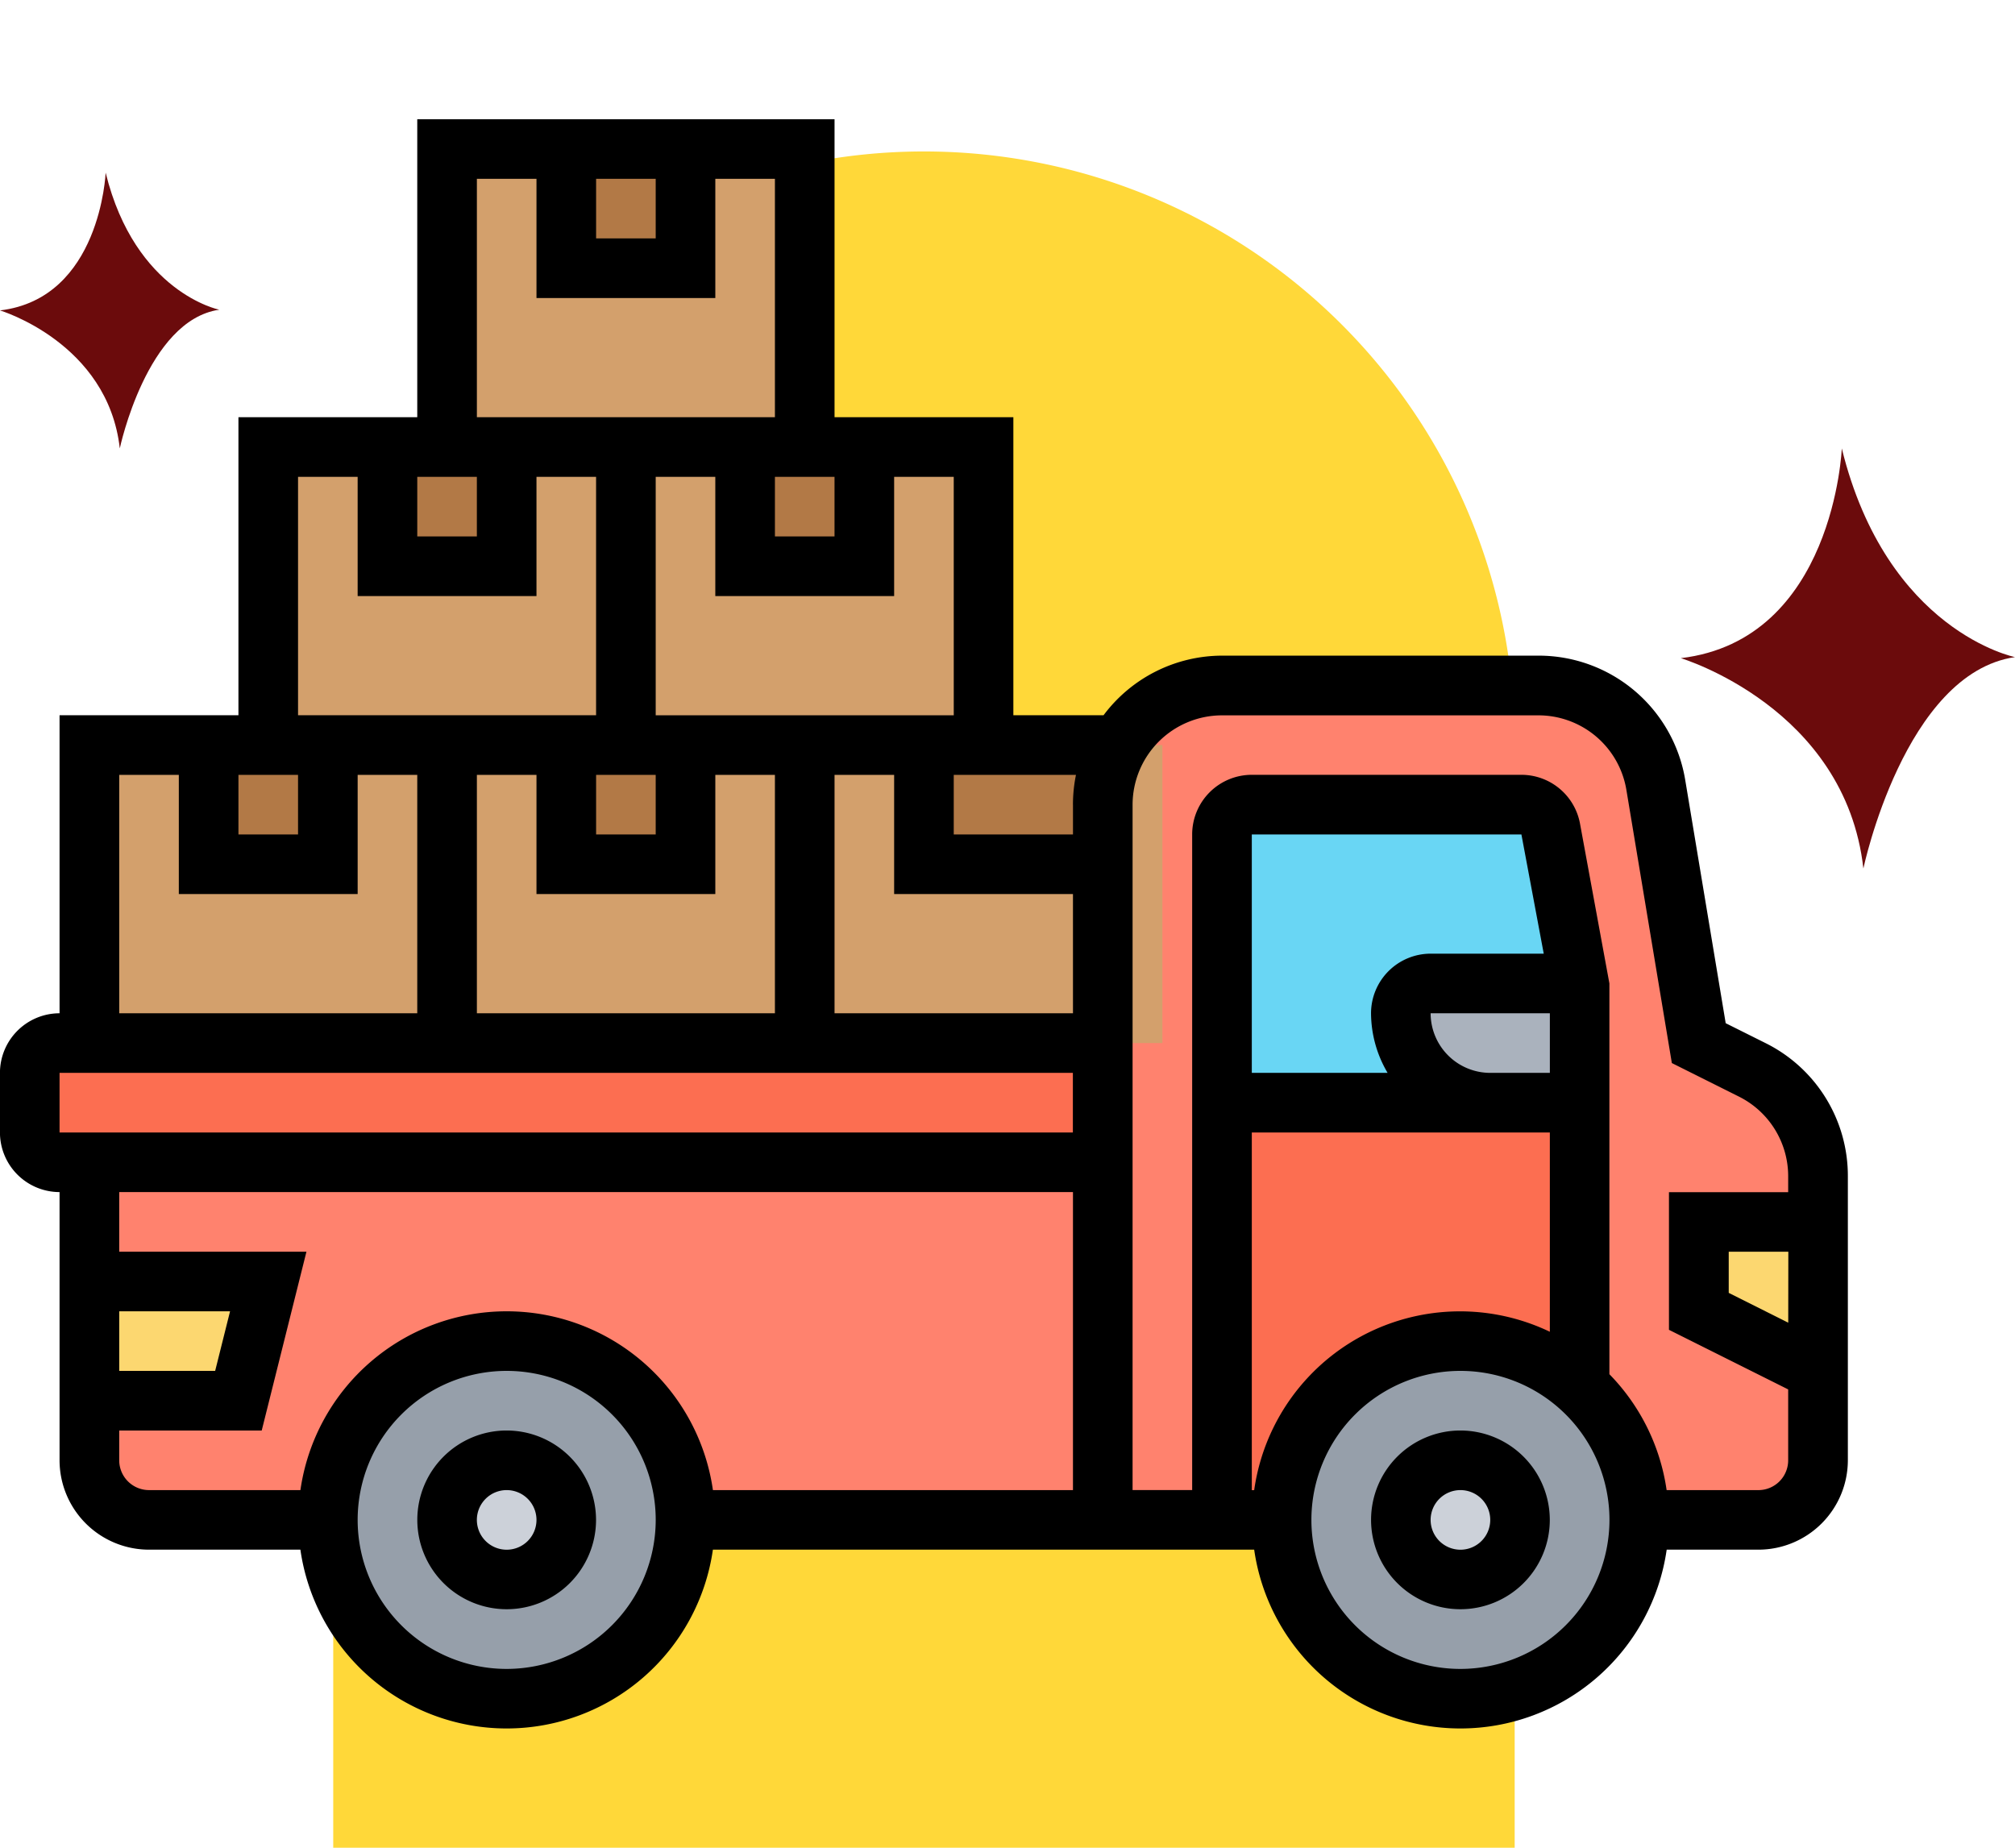 <svg xmlns="http://www.w3.org/2000/svg" xmlns:xlink="http://www.w3.org/1999/xlink" width="133.032" height="122" viewBox="0 0 133.032 122">
  <defs>
    <clipPath id="clip-path">
      <rect id="Rectángulo_403288" data-name="Rectángulo 403288" width="122" height="122" transform="translate(179.668 5502)" fill="#fff" stroke="#707070" stroke-width="1"/>
    </clipPath>
  </defs>
  <g id="Grupo_1102807" data-name="Grupo 1102807" transform="translate(-389 -6445)">
    <g id="Grupo_1101953" data-name="Grupo 1101953" transform="translate(209.332 943)">
      <path id="Rectángulo_403287" data-name="Rectángulo 403287" d="M39,0h0A39,39,0,0,1,78,39v73a0,0,0,0,1,0,0H0a0,0,0,0,1,0,0V39A39,39,0,0,1,39,0Z" transform="translate(201.668 5512)" fill="#ffd839"/>
      <g id="Enmascarar_grupo_1098799" data-name="Enmascarar grupo 1098799" clip-path="url(#clip-path)">
        <g id="envio" transform="translate(177.7 5500.032)">
          <g id="Grupo_1102853" data-name="Grupo 1102853">
            <g id="Grupo_1102829" data-name="Grupo 1102829">
              <path id="Trazado_982275" data-name="Trazado 982275" d="M74.774,70.839V78.71H5.9a1.974,1.974,0,0,1-1.968-1.968V72.806A1.974,1.974,0,0,1,5.9,70.839H74.774Z" fill="#fc6e51"/>
            </g>
            <g id="Grupo_1102830" data-name="Grupo 1102830">
              <path id="Trazado_982276" data-name="Trazado 982276" d="M74.774,78.71v23.613H47.226a11.806,11.806,0,1,0-23.613,0H11.806a3.947,3.947,0,0,1-3.935-3.935V94.452H17.71l1.968-7.871H7.871V78.71Z" fill="#ff826e"/>
            </g>
            <g id="Grupo_1102831" data-name="Grupo 1102831">
              <path id="Trazado_982277" data-name="Trazado 982277" d="M122,92.484v5.9a3.947,3.947,0,0,1-3.935,3.935h-7.871a11.777,11.777,0,0,0-3.935-8.8V66.9L104.349,56.71a1.96,1.96,0,0,0-1.928-1.614H84.613a1.974,1.974,0,0,0-1.968,1.968v45.258H74.774V55.1a7.89,7.89,0,0,1,7.871-7.871h20.878A7.864,7.864,0,0,1,111.3,53.8l2.834,17.041,3.522,1.751A7.911,7.911,0,0,1,122,79.635v3.011h-7.871v5.9Z" fill="#ff826e"/>
            </g>
            <g id="Grupo_1102832" data-name="Grupo 1102832">
              <path id="Trazado_982278" data-name="Trazado 982278" d="M106.258,74.774V93.527a11.8,11.8,0,0,0-19.677,8.8H82.645V74.774h23.613Z" fill="#fc6e51"/>
            </g>
            <g id="Grupo_1102833" data-name="Grupo 1102833">
              <path id="Trazado_982279" data-name="Trazado 982279" d="M122,82.645v9.839l-7.871-3.935v-5.9Z" fill="#fcd770"/>
            </g>
            <g id="Grupo_1102834" data-name="Grupo 1102834">
              <path id="Trazado_982280" data-name="Trazado 982280" d="M19.677,86.581,17.71,94.452H7.871V86.581Z" fill="#fcd770"/>
            </g>
            <g id="Grupo_1102835" data-name="Grupo 1102835">
              <path id="Trazado_982281" data-name="Trazado 982281" d="M106.258,93.527a11.8,11.8,0,1,1-7.871-3.011A11.777,11.777,0,0,1,106.258,93.527Z" fill="#969faa"/>
            </g>
            <g id="Grupo_1102836" data-name="Grupo 1102836">
              <path id="Trazado_982282" data-name="Trazado 982282" d="M35.419,90.516a11.806,11.806,0,1,1-11.806,11.806A11.816,11.816,0,0,1,35.419,90.516Z" fill="#969faa"/>
            </g>
            <g id="Grupo_1102837" data-name="Grupo 1102837">
              <circle id="Elipse_11641" data-name="Elipse 11641" cx="3.935" cy="3.935" r="3.935" transform="translate(94.452 98.387)" fill="#ccd1d9"/>
            </g>
            <g id="Grupo_1102838" data-name="Grupo 1102838">
              <circle id="Elipse_11642" data-name="Elipse 11642" cx="3.935" cy="3.935" r="3.935" transform="translate(31.484 98.387)" fill="#ccd1d9"/>
            </g>
            <g id="Grupo_1102839" data-name="Grupo 1102839">
              <path id="Trazado_982283" data-name="Trazado 982283" d="M94.452,68.871a5.9,5.9,0,0,0,5.9,5.9H82.645V57.065A1.974,1.974,0,0,1,84.613,55.1h17.808a1.96,1.96,0,0,1,1.928,1.614L106.258,66.9H96.419A1.974,1.974,0,0,0,94.452,68.871Z" fill="#69d6f4"/>
            </g>
            <g id="Grupo_1102840" data-name="Grupo 1102840">
              <path id="Trazado_982284" data-name="Trazado 982284" d="M106.258,66.9v7.871h-5.9a5.9,5.9,0,0,1-5.9-5.9A1.974,1.974,0,0,1,96.419,66.9Z" fill="#aab2bd"/>
            </g>
            <g id="Grupo_1102841" data-name="Grupo 1102841">
              <path id="Trazado_982285" data-name="Trazado 982285" d="M7.871,51.161H31.484V70.839H7.871Z" fill="#d3a06c"/>
            </g>
            <g id="Grupo_1102842" data-name="Grupo 1102842">
              <path id="Trazado_982286" data-name="Trazado 982286" d="M31.484,51.161H55.1V70.839H31.484Z" fill="#d3a06c"/>
            </g>
            <g id="Grupo_1102843" data-name="Grupo 1102843">
              <path id="Trazado_982287" data-name="Trazado 982287" d="M55.1,51.161H78.71V70.839H55.1Z" fill="#d3a06c"/>
            </g>
            <g id="Grupo_1102844" data-name="Grupo 1102844">
              <path id="Trazado_982288" data-name="Trazado 982288" d="M19.677,31.484H43.29V51.161H19.677Z" fill="#d3a06c"/>
            </g>
            <g id="Grupo_1102845" data-name="Grupo 1102845">
              <path id="Trazado_982289" data-name="Trazado 982289" d="M43.29,31.484H66.9V51.161H43.29Z" fill="#d3a06c"/>
            </g>
            <g id="Grupo_1102846" data-name="Grupo 1102846">
              <path id="Trazado_982290" data-name="Trazado 982290" d="M31.484,11.806H55.1V31.484H31.484Z" fill="#d3a06c"/>
            </g>
            <g id="Grupo_1102847" data-name="Grupo 1102847">
              <path id="Trazado_982291" data-name="Trazado 982291" d="M39.355,11.806h7.871v7.871H39.355Z" fill="#b27946"/>
            </g>
            <g id="Grupo_1102848" data-name="Grupo 1102848">
              <path id="Trazado_982292" data-name="Trazado 982292" d="M35.419,31.484v7.871H27.548V31.484h7.871Z" fill="#b27946"/>
            </g>
            <g id="Grupo_1102849" data-name="Grupo 1102849">
              <path id="Trazado_982293" data-name="Trazado 982293" d="M59.032,31.484v7.871H51.161V31.484h7.871Z" fill="#b27946"/>
            </g>
            <g id="Grupo_1102850" data-name="Grupo 1102850">
              <path id="Trazado_982294" data-name="Trazado 982294" d="M66.9,51.161h8.934A7.85,7.85,0,0,0,74.774,55.1v3.935H62.968V51.161Z" fill="#b27946"/>
            </g>
            <g id="Grupo_1102851" data-name="Grupo 1102851">
              <path id="Trazado_982295" data-name="Trazado 982295" d="M47.226,51.161v7.871H39.355V51.161h7.871Z" fill="#b27946"/>
            </g>
            <g id="Grupo_1102852" data-name="Grupo 1102852">
              <path id="Trazado_982296" data-name="Trazado 982296" d="M23.613,51.161v7.871H15.742V51.161h7.871Z" fill="#b27946"/>
            </g>
          </g>
          <g id="Grupo_1102854" data-name="Grupo 1102854">
            <path id="Trazado_982297" data-name="Trazado 982297" d="M98.387,96.419a5.9,5.9,0,1,0,5.9,5.9A5.91,5.91,0,0,0,98.387,96.419Zm0,7.871a1.968,1.968,0,1,1,1.968-1.968A1.968,1.968,0,0,1,98.387,104.29Z"/>
            <path id="Trazado_982298" data-name="Trazado 982298" d="M35.419,96.419a5.9,5.9,0,1,0,5.9,5.9A5.91,5.91,0,0,0,35.419,96.419Zm0,7.871a1.968,1.968,0,1,1,1.968-1.968A1.968,1.968,0,0,1,35.419,104.29Z"/>
            <path id="Trazado_982299" data-name="Trazado 982299" d="M118.529,70.839,115.9,69.526,113.23,53.481a9.807,9.807,0,0,0-9.7-8.223H82.645a9.793,9.793,0,0,0-7.82,3.935H68.871V29.516H57.065V9.839H29.516V29.516H17.71V49.194H5.9V68.871a3.939,3.939,0,0,0-3.935,3.935v3.935A3.939,3.939,0,0,0,5.9,80.677v17.71a5.91,5.91,0,0,0,5.9,5.9h10a13.756,13.756,0,0,0,27.234,0H84.77a13.756,13.756,0,0,0,27.234,0h6.061a5.91,5.91,0,0,0,5.9-5.9V79.638A9.788,9.788,0,0,0,118.529,70.839Zm1.5,18.461L116.1,87.332V84.613h3.935ZM41.323,53.129h3.935v3.935H41.323ZM49.194,61V53.129h3.935V68.871H33.452V53.129h3.935V61Zm23.613,7.871H57.065V53.129H61V61H72.806Zm0-13.774v1.968H64.935V53.129h8.07a9.829,9.829,0,0,0-.2,1.968Zm-7.871-5.9H45.258V33.452h3.935v7.871H61V33.452h3.935ZM53.129,33.452h3.935v3.935H53.129ZM41.323,13.774h3.935V17.71H41.323Zm-7.871,0h3.935v7.871H49.194V13.774h3.935V29.516H33.452ZM29.516,33.452h3.935v3.935H29.516Zm-7.871,0h3.935v7.871H37.387V33.452h3.935V49.194H21.645ZM17.71,53.129h3.935v3.935H17.71Zm-7.871,0h3.935V61H25.581V53.129h3.935V68.871H9.839ZM5.9,72.806h66.9v3.935H5.9ZM9.839,88.548h7.318l-.984,3.935H9.839Zm0,9.839V96.419h9.408L22.2,84.613H9.839V80.677H72.806v19.677H49.036a13.756,13.756,0,0,0-27.234,0h-10A1.968,1.968,0,0,1,9.839,98.387Zm25.581,13.774a9.839,9.839,0,1,1,9.839-9.839A9.85,9.85,0,0,1,35.419,112.161Zm61-43.29h7.871v3.935h-3.935A3.939,3.939,0,0,1,96.419,68.871Zm0-3.935a3.939,3.939,0,0,0-3.935,3.935,7.79,7.79,0,0,0,1.094,3.935H84.613V57.065h17.8l1.474,7.871ZM84.613,76.742H104.29V89.9a13.723,13.723,0,0,0-19.52,10.459h-.157Zm13.774,35.419a9.839,9.839,0,1,1,9.839-9.839A9.85,9.85,0,0,1,98.387,112.161Zm19.677-11.806H112a13.729,13.729,0,0,0-3.778-7.653V66.9l-1.942-10.559a3.937,3.937,0,0,0-3.869-3.215h-17.8a3.939,3.939,0,0,0-3.935,3.935v43.29H76.742V55.1a5.91,5.91,0,0,1,5.9-5.9h20.88a5.885,5.885,0,0,1,5.823,4.933l3,18.025,4.416,2.208a5.874,5.874,0,0,1,3.264,5.279v1.039h-7.871v9.087l7.871,3.935v4.687A1.968,1.968,0,0,1,118.065,100.355Z"/>
          </g>
        </g>
      </g>
    </g>
    <path id="Trazado_952692" data-name="Trazado 952692" d="M33.294,147.506s-.337,8.3-6.974,9.087c0,0,7.122,2.127,7.909,9.111,0,0,1.781-8.464,6.568-9.158,0,0-5.55-1.11-7.5-9.04" transform="translate(362.68 6308.903)" fill="#6b0b0c"/>
    <path id="Trazado_952694" data-name="Trazado 952694" d="M74.547,81.707s-.513,12.647-10.629,13.849c0,0,10.856,3.243,12.054,13.887,0,0,2.714-12.9,10.01-13.957,0,0-8.459-1.691-11.435-13.778" transform="translate(436.05 6392.9)" fill="#6b0b0c"/>
  </g>
</svg>
